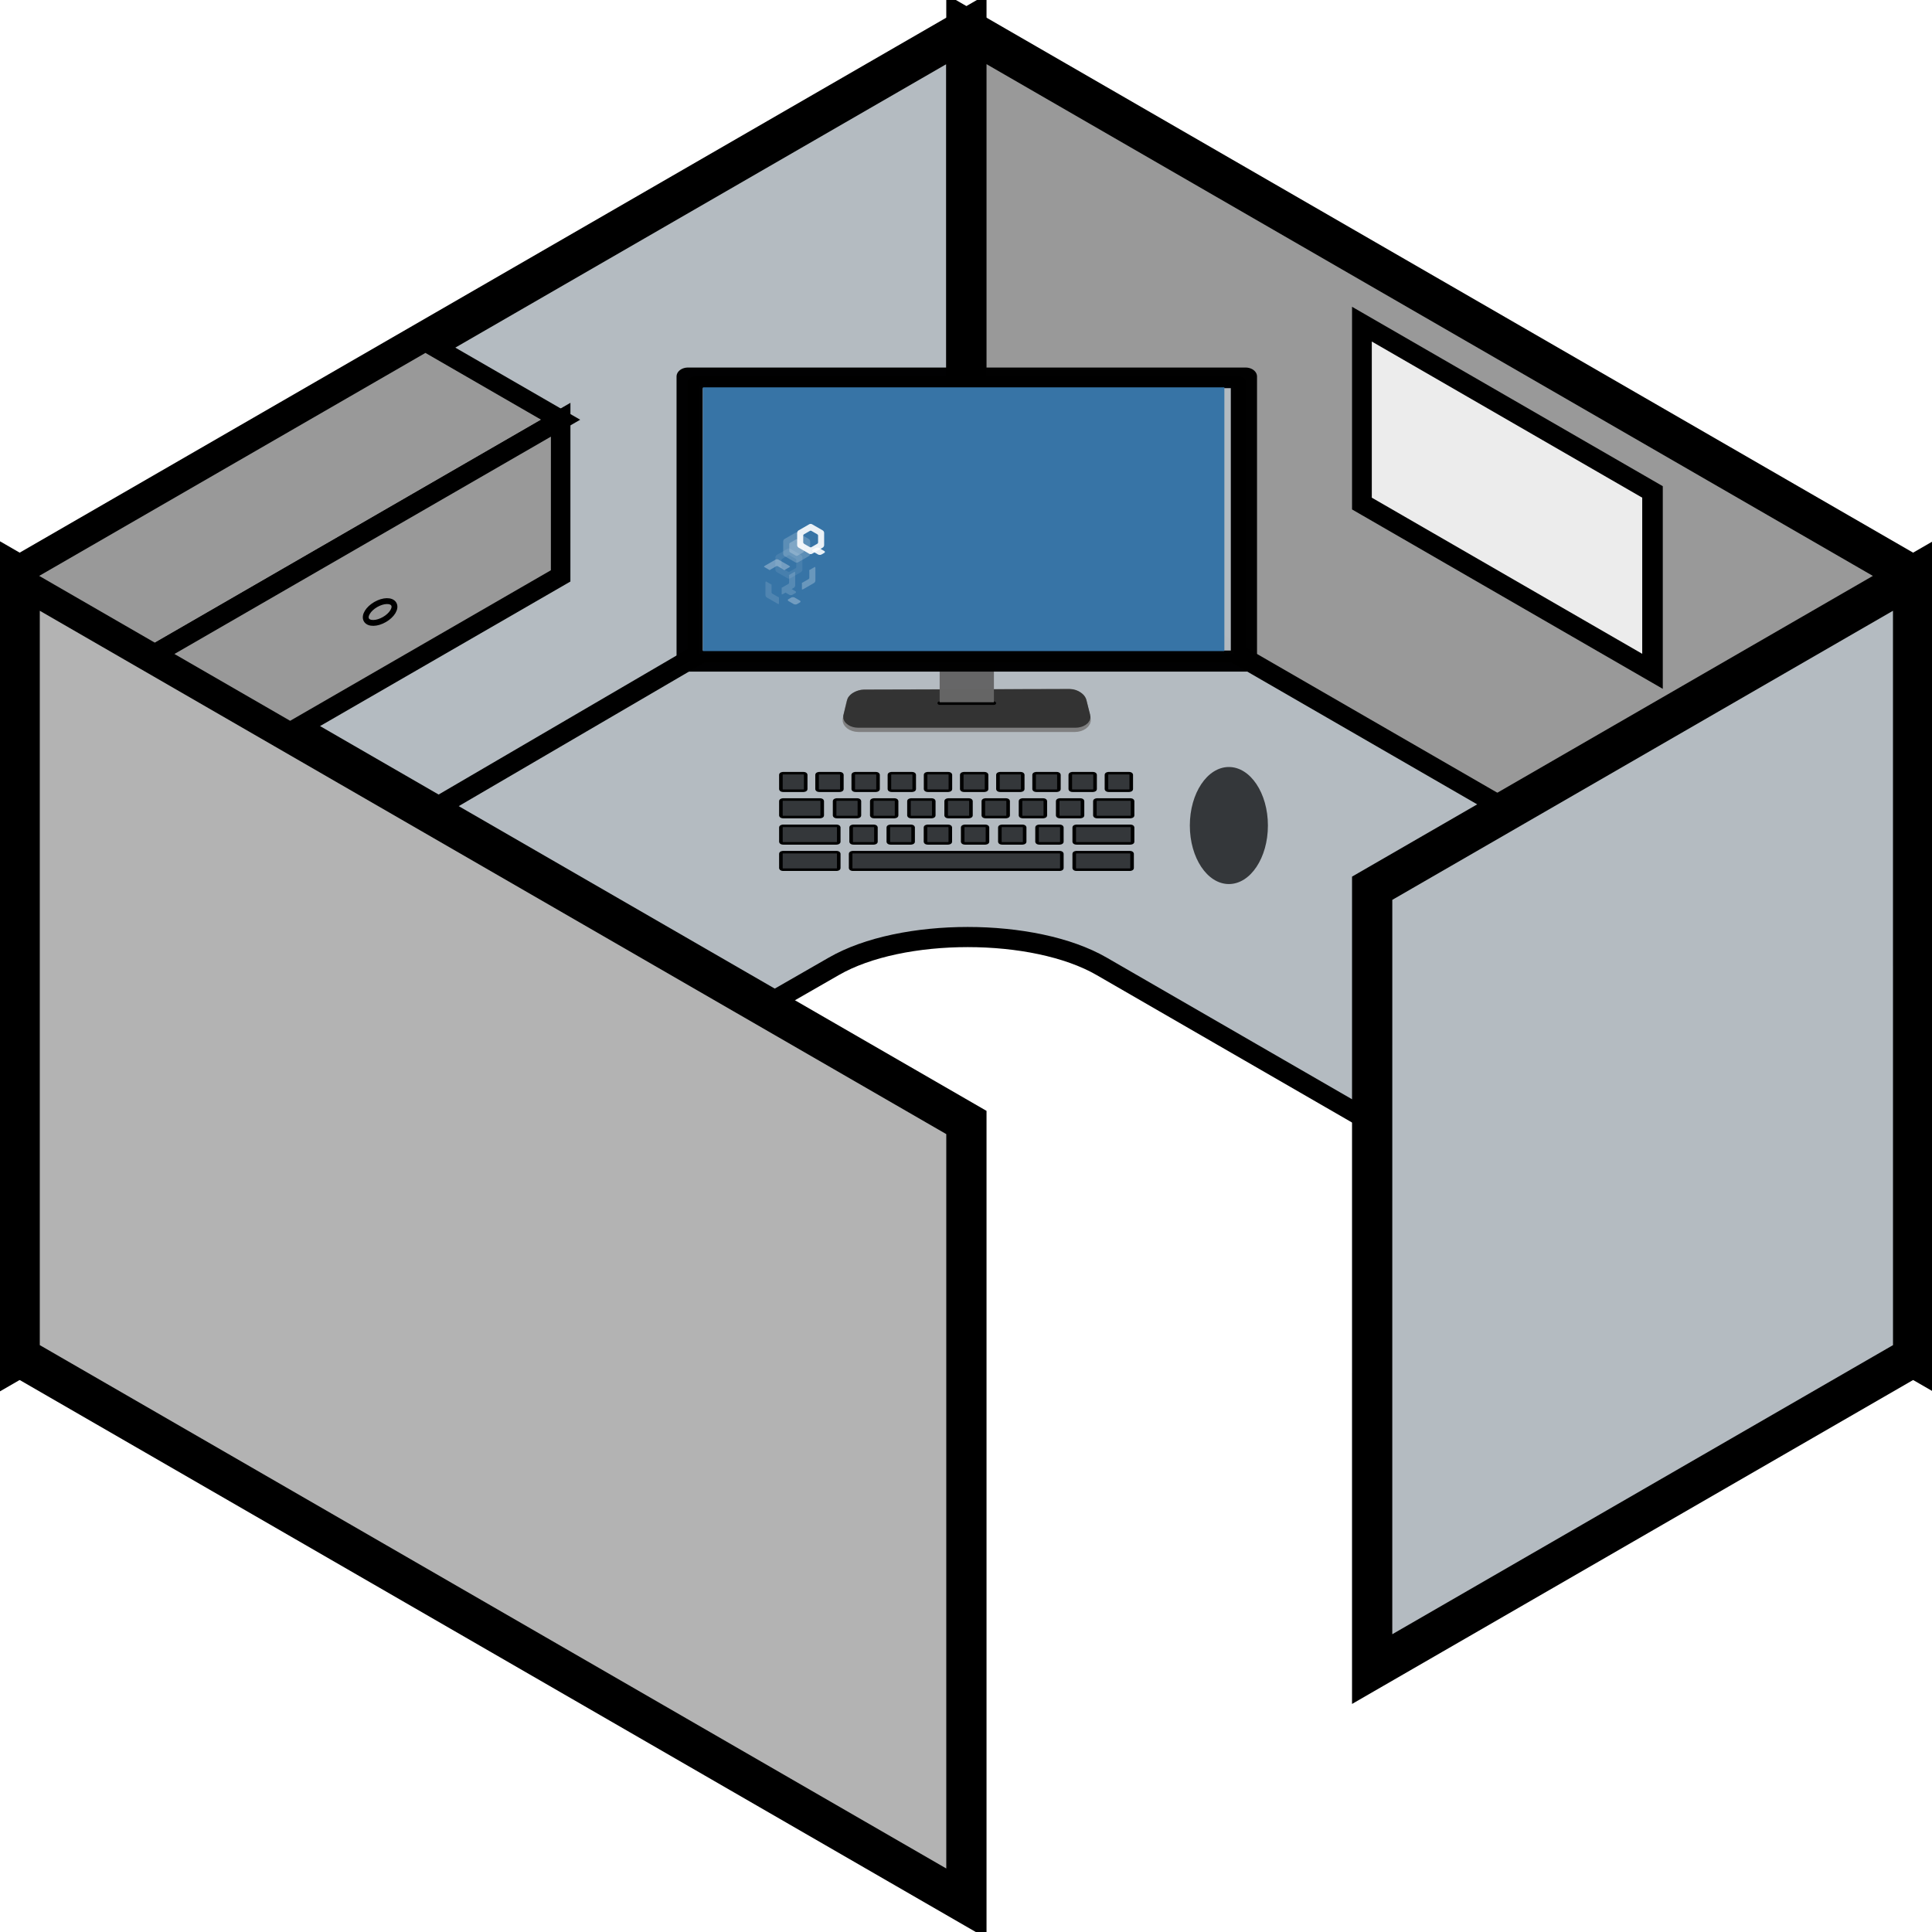 <?xml version="1.0" encoding="UTF-8" standalone="no"?>
<svg
   width="48px"
   height="48px"
   viewBox="0 0 48 48"
   version="1.1"
   id="svg2"
   sodipodi:docname="qube-cubicle.svg"
   inkscape:version="1.3.2 (091e20ef0f, 2023-11-25)"
   xml:space="preserve"
   xmlns:inkscape="http://www.inkscape.org/namespaces/inkscape"
   xmlns:sodipodi="http://sodipodi.sourceforge.net/DTD/sodipodi-0.dtd"
   xmlns:xlink="http://www.w3.org/1999/xlink"
   xmlns="http://www.w3.org/2000/svg"
   xmlns:svg="http://www.w3.org/2000/svg"
   xmlns:rdf="http://www.w3.org/1999/02/22-rdf-syntax-ns#"
   xmlns:cc="http://creativecommons.org/ns#"
   xmlns:dc="http://purl.org/dc/elements/1.1/"><title
     id="title43">Qubes Cubicle</title><sodipodi:namedview
     id="namedview"
     pagecolor="#ffffff"
     bordercolor="#000000"
     borderopacity="0.25"
     inkscape:showpageshadow="2"
     inkscape:pageopacity="0.0"
     inkscape:pagecheckerboard="0"
     inkscape:deskcolor="#d1d1d1"
     showguides="false"
     inkscape:zoom="7.2993188"
     inkscape:cx="12.261418"
     inkscape:cy="30.071299"
     inkscape:window-width="1366"
     inkscape:window-height="707"
     inkscape:window-x="0"
     inkscape:window-y="61"
     inkscape:window-maximized="1"
     inkscape:current-layer="svg2"><sodipodi:guide
       position="24,0"
       orientation="0.5,0.866"
       id="guide1"
       inkscape:locked="false"
       inkscape:label=""
       inkscape:color="rgb(0,134,229)" /><sodipodi:guide
       position="24,16"
       orientation="0.5,0.866"
       id="guide2"
       inkscape:label=""
       inkscape:locked="false"
       inkscape:color="rgb(0,134,229)" /><sodipodi:guide
       position="24,32"
       orientation="0.5,0.866"
       id="guide3"
       inkscape:label=""
       inkscape:locked="false"
       inkscape:color="rgb(0,134,229)" /><sodipodi:guide
       position="24,48"
       orientation="0.5,0.866"
       id="guide4"
       inkscape:label=""
       inkscape:locked="false"
       inkscape:color="rgb(0,134,229)" /><sodipodi:guide
       position="24,0"
       orientation="-0.5,0.866"
       id="guide5"
       inkscape:locked="false"
       inkscape:label=""
       inkscape:color="rgb(0,134,229)" /><sodipodi:guide
       position="24,16"
       orientation="-0.5,0.866"
       id="guide6"
       inkscape:label=""
       inkscape:locked="false"
       inkscape:color="rgb(0,134,229)" /><sodipodi:guide
       position="24,32"
       orientation="-0.5,0.866"
       id="guide7"
       inkscape:label=""
       inkscape:locked="false"
       inkscape:color="rgb(0,134,229)" /><sodipodi:guide
       position="24,48"
       orientation="-0.5,0.866"
       id="guide8"
       inkscape:label=""
       inkscape:locked="false"
       inkscape:color="rgb(0,134,229)" /><sodipodi:guide
       position="24,40"
       orientation="0.5,0.866"
       id="guide9"
       inkscape:label=""
       inkscape:locked="false"
       inkscape:color="rgb(0,134,229)" /><sodipodi:guide
       position="24,24"
       orientation="0.5,0.866"
       id="guide10"
       inkscape:label=""
       inkscape:locked="false"
       inkscape:color="rgb(0,134,229)" /><sodipodi:guide
       position="24,8"
       orientation="0.5,0.866"
       id="guide11"
       inkscape:label=""
       inkscape:locked="false"
       inkscape:color="rgb(0,134,229)" /><sodipodi:guide
       position="24,40"
       orientation="-0.5,0.866"
       id="guide12"
       inkscape:label=""
       inkscape:locked="false"
       inkscape:color="rgb(0,134,229)" /><sodipodi:guide
       position="24,24"
       orientation="-0.5,0.866"
       id="guide13"
       inkscape:label=""
       inkscape:locked="false"
       inkscape:color="rgb(0,134,229)" /><sodipodi:guide
       position="24,8"
       orientation="-0.5,0.866"
       id="guide14"
       inkscape:label=""
       inkscape:locked="false"
       inkscape:color="rgb(0,134,229)" /><sodipodi:guide
       position="24,32"
       orientation="1,0"
       id="guide15"
       inkscape:locked="false" /><sodipodi:guide
       position="17.072,36"
       orientation="1,0"
       id="guide16"
       inkscape:locked="false" /><sodipodi:guide
       position="10.144,24"
       orientation="1,0"
       id="guide17"
       inkscape:locked="false" /><sodipodi:guide
       position="3.215,12"
       orientation="1,0"
       id="guide18"
       inkscape:locked="false" /><sodipodi:guide
       position="30.928,20"
       orientation="1,0"
       id="guide19"
       inkscape:locked="false" /><sodipodi:guide
       position="37.856,16"
       orientation="1,0"
       id="guide20"
       inkscape:locked="false" /><sodipodi:guide
       position="44.785,12"
       orientation="1,0"
       id="guide21"
       inkscape:locked="false" /><sodipodi:guide
       position="43.052,25"
       orientation="0.5,0.866"
       id="guide22"
       inkscape:label=""
       inkscape:locked="false"
       inkscape:color="rgb(0,134,229)" /><sodipodi:guide
       position="44.784,32"
       orientation="0.5,0.866"
       id="guide23"
       inkscape:label=""
       inkscape:locked="false"
       inkscape:color="rgb(0,134,229)" /><sodipodi:guide
       position="44.784,16"
       orientation="0.5,0.866"
       id="guide24"
       inkscape:label=""
       inkscape:locked="false"
       inkscape:color="rgb(0,134,229)" /><sodipodi:guide
       position="41.32,10"
       orientation="0.5,0.866"
       id="guide25"
       inkscape:label=""
       inkscape:locked="false"
       inkscape:color="rgb(0,134,229)" /><sodipodi:guide
       position="34.392,6"
       orientation="0.5,0.866"
       id="guide26"
       inkscape:label=""
       inkscape:locked="false"
       inkscape:color="rgb(0,134,229)" /><sodipodi:guide
       position="27.464,2"
       orientation="0.5,0.866"
       id="guide27"
       inkscape:label=""
       inkscape:locked="false"
       inkscape:color="rgb(0,134,229)" /><sodipodi:guide
       position="3.215,32"
       orientation="-0.5,0.866"
       id="guide28"
       inkscape:label=""
       inkscape:locked="false"
       inkscape:color="rgb(0,134,229)" /><sodipodi:guide
       position="4.948,25"
       orientation="-0.5,0.866"
       id="guide29"
       inkscape:label=""
       inkscape:locked="false"
       inkscape:color="rgb(0,134,229)" /><sodipodi:guide
       position="3.215,16"
       orientation="-0.5,0.866"
       id="guide30"
       inkscape:label=""
       inkscape:locked="false"
       inkscape:color="rgb(0,134,229)" /><sodipodi:guide
       position="6.68,10"
       orientation="-0.5,0.866"
       id="guide31"
       inkscape:label=""
       inkscape:locked="false"
       inkscape:color="rgb(0,134,229)" /><sodipodi:guide
       position="13.608,6"
       orientation="-0.5,0.866"
       id="guide32"
       inkscape:label=""
       inkscape:locked="false"
       inkscape:color="rgb(0,134,229)" /><sodipodi:guide
       position="20.536,2"
       orientation="-0.5,0.866"
       id="guide33"
       inkscape:label=""
       inkscape:locked="false"
       inkscape:color="rgb(0,134,229)" /><sodipodi:guide
       position="30.928,40"
       orientation="0,-1"
       id="guide34"
       inkscape:locked="false" /><sodipodi:guide
       position="34.392,38"
       orientation="1,0"
       id="guide35"
       inkscape:locked="false" /><sodipodi:guide
       position="13.608,20"
       orientation="-0.5,0.866"
       id="guide36"
       inkscape:label=""
       inkscape:locked="false"
       inkscape:color="rgb(0,134,229)" /><sodipodi:guide
       position="10.144,20"
       orientation="0,-1"
       id="guide37"
       inkscape:locked="false" /><sodipodi:guide
       position="13.608,18"
       orientation="1,0"
       id="guide38"
       inkscape:locked="false" /><sodipodi:guide
       position="34.392,20"
       orientation="0.5,0.866"
       id="guide39"
       inkscape:label=""
       inkscape:locked="false"
       inkscape:color="rgb(0,134,229)" /><sodipodi:guide
       position="27.464,22"
       orientation="1,0"
       id="guide40"
       inkscape:locked="false" /><sodipodi:guide
       position="20.536,18"
       orientation="1,0"
       id="guide41"
       inkscape:locked="false" /><sodipodi:guide
       position="17.072,22"
       orientation="0,-1"
       id="guide42"
       inkscape:locked="false" /><sodipodi:guide
       position="24,24"
       orientation="0,-1"
       id="guide43"
       inkscape:locked="false" /></sodipodi:namedview><defs
     id="defs1"><clipPath
       id="SVGID_2_">
		<use
   xlink:href="#SVGID_1_"
   overflow="visible"
   id="use1" />
	</clipPath><rect
       id="SVGID_1_"
       x="15.572"
       y="23.601"
       width="114.021"
       height="54.691" /></defs><g
     id="Cubicle"
     style="display:inline;stroke-width:1.031;stroke-dasharray:none"
     transform="matrix(0.97,0,0,0.97,0.73,0.728)"><path
       style="font-variation-settings:normal;opacity:1;fill:#b4bbc1;fill-opacity:1;stroke:#000000;stroke-width:1.031;stroke-linecap:round;stroke-linejoin:miter;stroke-miterlimit:4;stroke-dasharray:none;stroke-dashoffset:0;stroke-opacity:1;paint-order:markers fill stroke;stop-color:#000000;stop-opacity:1"
       d="M 24,0 V 20 L -0.249,34 -0.249,14 Z"
       id="Back-left" /><path
       id="Back-right"
       style="font-variation-settings:normal;opacity:1;fill:#999999;fill-opacity:1;stroke:#000000;stroke-width:1.031;stroke-linecap:round;stroke-linejoin:miter;stroke-miterlimit:4;stroke-dasharray:none;stroke-dashoffset:0;stroke-opacity:1;paint-order:markers fill stroke;stop-color:#000000;stop-opacity:1"
       d="M 24,0 V 20 L 48.248,34 V 14 Z m 10.393,8 6.928,4 v 4 l -6.928,-4 z" /><path
       style="fill:#ececec;fill-opacity:0.998;stroke:none;stroke-width:1;stroke-dasharray:none"
       d="m 34.08,8.485 6.718,3.879 v 3.879 l -6.718,-3.879 v -3.879 0"
       id="Window"
       transform="matrix(1.031,0,0,1.031,-0.753,-0.751)" /><path
       style="font-variation-settings:normal;display:inline;opacity:1;fill:#b4bbc1;fill-opacity:1;stroke:#000000;stroke-width:0.516;stroke-linecap:round;stroke-linejoin:miter;stroke-miterlimit:4;stroke-dasharray:none;stroke-dashoffset:0;stroke-opacity:1;paint-order:markers fill stroke;stop-color:#000000;stop-opacity:1"
       d="M 48.248,26 39.588,31 27.464,24 C 25.733,23 22.336,23 20.604,24 L 8.412,31 -0.249,26.169 24,12 Z"
       id="Desk"
       sodipodi:nodetypes="cccccccc" /><path
       style="display:inline;fill:#b3b3b3;fill-opacity:1;stroke:#000000;stroke-width:1.031;stroke-linecap:round;stroke-dasharray:none;paint-order:markers fill stroke"
       d="M -0.249,14 24,28 V 48 L -0.249,34 Z"
       id="Left-Wall" /><path
       style="fill:#b4bbc1;fill-opacity:1;stroke:#000000;stroke-width:1.031;stroke-linecap:round;stroke-dasharray:none;paint-order:markers fill stroke"
       d="m 48.248,14 -13.855,8 -4.07e-4,20 13.856,-8 z"
       id="Right-Wall"
       sodipodi:nodetypes="ccccc" /></g><g
     id="Overhead-Space"
     style="display:inline;fill:#999999"
     transform="matrix(0.97,0,0,0.97,0.73,0.728)"><path
       style="font-variation-settings:normal;opacity:1;vector-effect:none;fill:#999999;fill-opacity:1;stroke:#000000;stroke-width:0.5;stroke-linecap:round;stroke-linejoin:miter;stroke-miterlimit:4;stroke-dasharray:none;stroke-dashoffset:0;stroke-opacity:1;-inkscape-stroke:none;paint-order:markers fill stroke;stop-color:#000000;stop-opacity:1"
       d="M -0.249,14 10.144,8 13.608,10 3.215,16 Z"
       id="path4"
       sodipodi:nodetypes="ccccc" /><path
       style="font-variation-settings:normal;opacity:1;vector-effect:none;fill:#999999;fill-opacity:1;stroke:#000000;stroke-width:0.5;stroke-linecap:round;stroke-linejoin:miter;stroke-miterlimit:4;stroke-dasharray:none;stroke-dashoffset:0;stroke-opacity:1;-inkscape-stroke:none;paint-order:markers fill stroke;stop-color:#000000;stop-opacity:1"
       d="M 6.679,18 3.215,16 13.608,10 13.607,14 Z"
       id="path5" /><ellipse
       style="vector-effect:non-scaling-stroke;fill:#999999;stroke:#000000;stroke-width:0.15;stroke-linecap:round;-inkscape-stroke:hairline;paint-order:markers fill stroke"
       id="path35"
       cx="-0.317"
       cy="-17.417"
       rx="0.405"
       ry="0.222"
       transform="rotate(150)" /></g><g
     id="Keyboard"
     transform="matrix(0.089,0,0,0.063,17.31,17.199)"
     style="display:inline;fill:#34373a;fill-opacity:1;stroke:#000000">
	<defs
   id="defs31" />
	<clipPath
   id="clipPath32">
		<use
   xlink:href="#SVGID_1_"
   overflow="visible"
   id="use32" />
	</clipPath>
	
	<path
   fill="#20221d"
   d="m 43.614,63.057 c 0,0 -0.648,0 -0.648,0.647 v 5.624 c 0,0 0,0.648 0.648,0.648 h 57.662 c 0,0 0.648,0 0.648,-0.648 v -5.624 c 0,0 0,-0.647 -0.648,-0.647 z"
   id="path2"
   style="fill:#34373a;fill-opacity:1;stroke:#000000" />
	<path
   fill="#20221d"
   d="m 106.031,63.057 c 0,0 -0.648,0 -0.648,0.647 v 5.624 c 0,0 0,0.648 0.648,0.648 h 14.85 c 0,0 0.648,0 0.648,-0.648 v -5.624 c 0,0 0,-0.647 -0.648,-0.647 z"
   id="path3"
   style="fill:#34373a;fill-opacity:1;stroke:#000000" />
	<path
   fill="#20221d"
   d="m 24.146,63.057 c 0,0 -0.648,0 -0.648,0.647 v 5.624 c 0,0 0,0.648 0.648,0.648 h 14.85 c 0,0 0.648,0 0.648,-0.648 v -5.624 c 0,0 0,-0.647 -0.648,-0.647 z"
   id="path4-2"
   style="fill:#34373a;fill-opacity:1;stroke:#000000" />
	<path
   fill="#20221d"
   d="m 54.132,52.677 c 0,0 -0.647,0 -0.647,0.647 v 5.624 c 0,0 0,0.648 0.647,0.648 h 5.624 c 0,0 0.648,0 0.648,-0.648 v -5.624 c 0,0 0,-0.647 -0.648,-0.647 z"
   id="path5-9"
   style="fill:#34373a;fill-opacity:1;stroke:#000000" />
	<path
   fill="#20221d"
   d="m 43.752,52.677 c 0,0 -0.648,0 -0.648,0.647 v 5.624 c 0,0 0,0.648 0.648,0.648 h 5.624 c 0,0 0.647,0 0.647,-0.648 v -5.624 c 0,0 0,-0.647 -0.647,-0.647 z"
   id="path6"
   style="fill:#34373a;fill-opacity:1;stroke:#000000" />
	<path
   fill="#20221d"
   d="m 24.146,52.677 c 0,0 -0.648,0 -0.648,0.647 v 5.624 c 0,0 0,0.648 0.648,0.648 h 14.85 c 0,0 0.648,0 0.648,-0.648 v -5.624 c 0,0 0,-0.647 -0.648,-0.647 z"
   id="path7"
   style="fill:#34373a;fill-opacity:1;stroke:#000000" />
	<path
   fill="#20221d"
   d="m 64.512,52.677 c 0,0 -0.648,0 -0.648,0.647 v 5.624 c 0,0 0,0.648 0.648,0.648 h 5.624 c 0,0 0.647,0 0.647,-0.648 v -5.624 c 0,0 0,-0.647 -0.647,-0.647 z"
   id="path8"
   style="fill:#34373a;fill-opacity:1;stroke:#000000" />
	<path
   fill="#20221d"
   d="m 74.892,52.677 c 0,0 -0.647,0 -0.647,0.647 v 5.624 c 0,0 0,0.648 0.647,0.648 h 5.624 c 0,0 0.648,0 0.648,-0.648 v -5.624 c 0,0 0,-0.647 -0.648,-0.647 z"
   id="path9"
   style="fill:#34373a;fill-opacity:1;stroke:#000000" />
	<path
   fill="#20221d"
   d="m 85.271,52.677 c 0,0 -0.648,0 -0.648,0.647 v 5.624 c 0,0 0,0.648 0.648,0.648 h 5.624 c 0,0 0.647,0 0.647,-0.648 v -5.624 c 0,0 0,-0.647 -0.647,-0.647 z"
   id="path10"
   style="fill:#34373a;fill-opacity:1;stroke:#000000" />
	<path
   fill="#20221d"
   d="m 95.651,52.677 c 0,0 -0.647,0 -0.647,0.647 v 5.624 c 0,0 0,0.648 0.647,0.648 h 5.624 c 0,0 0.648,0 0.648,-0.648 v -5.624 c 0,0 0,-0.647 -0.648,-0.647 z"
   id="path11"
   style="fill:#34373a;fill-opacity:1;stroke:#000000" />
	<path
   fill="#20221d"
   d="m 106.031,52.677 c 0,0 -0.648,0 -0.648,0.647 v 5.624 c 0,0 0,0.648 0.648,0.648 h 14.989 c 0,0 0.647,0 0.647,-0.648 v -5.624 c 0,0 0,-0.647 -0.647,-0.647 z"
   id="path12"
   style="fill:#34373a;fill-opacity:1;stroke:#000000" />
	<path
   fill="#20221d"
   d="m 49.519,42.297 c 0,0 -0.648,0 -0.648,0.647 v 5.624 c 0,0 0,0.648 0.648,0.648 h 5.624 c 0,0 0.648,0 0.648,-0.648 v -5.624 c 0,0 0,-0.647 -0.648,-0.647 z"
   id="path13"
   style="fill:#34373a;fill-opacity:1;stroke:#000000" />
	<path
   fill="#20221d"
   d="m 39.139,42.297 c 0,0 -0.648,0 -0.648,0.647 v 5.624 c 0,0 0,0.648 0.648,0.648 h 5.624 c 0,0 0.648,0 0.648,-0.648 v -5.624 c 0,0 0,-0.647 -0.648,-0.647 z"
   id="path14"
   style="fill:#34373a;fill-opacity:1;stroke:#000000" />
	<path
   fill="#20221d"
   d="m 24.146,42.297 c 0,0 -0.648,0 -0.648,0.647 v 5.624 c 0,0 0,0.648 0.648,0.648 h 10.237 c 0,0 0.648,0 0.648,-0.648 v -5.624 c 0,0 0,-0.647 -0.648,-0.647 z"
   id="path15"
   style="fill:#34373a;fill-opacity:1;stroke:#000000" />
	<path
   fill="#20221d"
   d="m 59.898,42.297 c 0,0 -0.648,0 -0.648,0.647 v 5.624 c 0,0 0,0.648 0.648,0.648 h 5.624 c 0,0 0.648,0 0.648,-0.648 v -5.624 c 0,0 0,-0.647 -0.648,-0.647 z"
   id="path16"
   style="fill:#34373a;fill-opacity:1;stroke:#000000" />
	<path
   fill="#20221d"
   d="m 70.278,42.297 c 0,0 -0.647,0 -0.647,0.647 v 5.624 c 0,0 0,0.648 0.647,0.648 h 5.624 c 0,0 0.648,0 0.648,-0.648 v -5.624 c 0,0 0,-0.647 -0.648,-0.647 z"
   id="path17"
   style="fill:#34373a;fill-opacity:1;stroke:#000000" />
	<path
   fill="#20221d"
   d="m 80.658,42.297 c 0,0 -0.648,0 -0.648,0.647 v 5.624 c 0,0 0,0.648 0.648,0.648 h 5.624 c 0,0 0.647,0 0.647,-0.648 v -5.624 c 0,0 0,-0.647 -0.647,-0.647 z"
   id="path18"
   style="fill:#34373a;fill-opacity:1;stroke:#000000" />
	<path
   fill="#20221d"
   d="m 91.038,42.297 c 0,0 -0.647,0 -0.647,0.647 v 5.624 c 0,0 0,0.648 0.647,0.648 h 5.624 c 0,0 0.648,0 0.648,-0.648 v -5.624 c 0,0 0,-0.647 -0.648,-0.647 z"
   id="path19"
   style="fill:#34373a;fill-opacity:1;stroke:#000000" />
	<path
   fill="#20221d"
   d="m 101.418,42.297 c 0,0 -0.648,0 -0.648,0.647 v 5.624 c 0,0 0,0.648 0.648,0.648 h 5.624 c 0,0 0.647,0 0.647,-0.648 v -5.624 c 0,0 0,-0.647 -0.647,-0.647 z"
   id="path20"
   style="fill:#34373a;fill-opacity:1;stroke:#000000" />
	<path
   fill="#20221d"
   d="m 111.798,42.297 c 0,0 -0.647,0 -0.647,0.647 v 5.624 c 0,0 0,0.648 0.647,0.648 h 9.222 c 0,0 0.648,0 0.648,-0.648 v -5.624 c 0,0 0,-0.647 -0.648,-0.647 z"
   id="path21"
   style="fill:#34373a;fill-opacity:1;stroke:#000000" />
	<path
   fill="#20221d"
   d="m 74.635,31.916 c 0,0 -0.647,0 -0.647,0.648 v 5.624 c 0,0 0,0.648 0.647,0.648 h 5.625 c 0,0 0.647,0 0.647,-0.648 v -5.624 c 0,0 0,-0.648 -0.647,-0.648 z"
   id="path22"
   style="fill:#34373a;fill-opacity:1;stroke:#000000" />
	<path
   fill="#20221d"
   d="m 64.537,31.916 c 0,0 -0.647,0 -0.647,0.648 v 5.624 c 0,0 0,0.648 0.647,0.648 h 5.625 c 0,0 0.647,0 0.647,-0.648 v -5.624 c 0,0 0,-0.648 -0.647,-0.648 z"
   id="path23"
   style="fill:#34373a;fill-opacity:1;stroke:#000000" />
	<path
   fill="#20221d"
   d="m 54.439,31.916 c 0,0 -0.648,0 -0.648,0.648 v 5.624 c 0,0 0,0.648 0.648,0.648 h 5.624 c 0,0 0.647,0 0.647,-0.648 v -5.624 c 0,0 0,-0.648 -0.647,-0.648 z"
   id="path24"
   style="fill:#34373a;fill-opacity:1;stroke:#000000" />
	<path
   fill="#20221d"
   d="m 44.342,31.916 c 0,0 -0.648,0 -0.648,0.648 v 5.624 c 0,0 0,0.648 0.648,0.648 h 5.624 c 0,0 0.647,0 0.647,-0.648 v -5.624 c 0,0 0,-0.648 -0.647,-0.648 z"
   id="path25"
   style="fill:#34373a;fill-opacity:1;stroke:#000000" />
	<path
   fill="#20221d"
   d="m 34.244,31.916 c 0,0 -0.648,0 -0.648,0.648 v 5.624 c 0,0 0,0.648 0.648,0.648 h 5.624 c 0,0 0.648,0 0.648,-0.648 v -5.624 c 0,0 0,-0.648 -0.648,-0.648 z"
   id="path26"
   style="fill:#34373a;fill-opacity:1;stroke:#000000" />
	<path
   fill="#20221d"
   d="m 24.146,31.916 c 0,0 -0.648,0 -0.648,0.648 v 5.624 c 0,0 0,0.648 0.648,0.648 h 5.624 c 0,0 0.648,0 0.648,-0.648 v -5.624 c 0,0 0,-0.648 -0.648,-0.648 z"
   id="path27"
   style="fill:#34373a;fill-opacity:1;stroke:#000000" />
	<path
   fill="#20221d"
   d="m 84.733,31.916 c 0,0 -0.647,0 -0.647,0.648 v 5.624 c 0,0 0,0.648 0.647,0.648 h 5.624 c 0,0 0.648,0 0.648,-0.648 v -5.624 c 0,0 0,-0.648 -0.648,-0.648 z"
   id="path28"
   style="fill:#34373a;fill-opacity:1;stroke:#000000" />
	<path
   fill="#20221d"
   d="m 94.832,31.916 c 0,0 -0.648,0 -0.648,0.648 v 5.624 c 0,0 0,0.648 0.648,0.648 h 5.623 c 0,0 0.648,0 0.648,-0.648 v -5.624 c 0,0 0,-0.648 -0.648,-0.648 z"
   id="path29"
   style="fill:#34373a;fill-opacity:1;stroke:#000000" />
	<path
   fill="#20221d"
   d="m 104.93,31.916 c 0,0 -0.648,0 -0.648,0.648 v 5.624 c 0,0 0,0.648 0.648,0.648 h 5.623 c 0,0 0.648,0 0.648,-0.648 v -5.624 c 0,0 0,-0.648 -0.648,-0.648 z"
   id="path30"
   style="fill:#34373a;fill-opacity:1;stroke:#000000" />
	<path
   fill="#20221d"
   d="m 115.027,31.916 c 0,0 -0.648,0 -0.648,0.648 v 5.624 c 0,0 0,0.648 0.648,0.648 h 5.624 c 0,0 0.647,0 0.647,-0.648 v -5.624 c 0,0 0,-0.648 -0.647,-0.648 z"
   id="path31"
   style="display:inline;fill:#34373a;fill-opacity:1;stroke:#000000"
   inkscape:label="path31" />
</g><ellipse
     style="display:inline;vector-effect:non-scaling-stroke;fill:#34373a;stroke-width:2.414;stroke-linecap:round;-inkscape-stroke:hairline;paint-order:markers fill stroke"
     id="Mouse"
     cx="30.531"
     cy="20.51"
     rx="0.97"
     ry="1.454" /><g
     id="Monitor"
     transform="matrix(0.014,0,0,0.011,23.463,13.722)"
     style="display:inline"><path
       style="color:#000000;font-style:normal;font-variant:normal;font-weight:normal;font-stretch:normal;font-size:medium;line-height:normal;font-family:sans-serif;font-variant-ligatures:normal;font-variant-position:normal;font-variant-caps:normal;font-variant-numeric:normal;font-variant-alternates:normal;font-feature-settings:normal;text-indent:0;text-align:start;text-decoration:none;text-decoration-line:none;text-decoration-style:solid;text-decoration-color:#000000;letter-spacing:normal;word-spacing:normal;text-transform:none;writing-mode:lr-tb;direction:ltr;text-orientation:mixed;dominant-baseline:auto;baseline-shift:baseline;text-anchor:start;white-space:normal;shape-padding:0;clip-rule:nonzero;display:inline;overflow:visible;visibility:visible;opacity:0.99;isolation:auto;mix-blend-mode:normal;color-interpolation:sRGB;color-interpolation-filters:linearRGB;solid-color:#000000;solid-opacity:1;vector-effect:none;fill:#808080;fill-opacity:1;fill-rule:nonzero;stroke:#808080;stroke-width:38.937;stroke-linecap:round;stroke-linejoin:round;stroke-miterlimit:4;stroke-dasharray:none;stroke-dashoffset:0;stroke-opacity:1;paint-order:stroke fill markers;color-rendering:auto;image-rendering:auto;shape-rendering:auto;text-rendering:auto;enable-background:accumulate"
       d="m -141.82,329.264 c -4.756,0.019 -11.732,4.949 -12.535,9.613 l -6.704,38.899 c -0.804,4.664 3.855,8.569 8.612,8.569 H 231.657 c 4.756,0 9.44,-3.909 8.612,-8.569 0,0 -4.673,-26.274 -7.009,-39.411 -0.829,-4.659 -6.859,-10.58 -11.615,-10.561 -121.155,0.469 -242.31,0.993 -363.464,1.461 z"
       id="rect4647-6"
       inkscape:connector-curvature="0"
       sodipodi:nodetypes="sssssssss" /><path
       sodipodi:nodetypes="sssssssss"
       inkscape:connector-curvature="0"
       id="path4527"
       d="m -142.348,327.993 c -4.776,0.015 -11.782,4.371 -12.589,8.49 l -6.733,34.357 c -0.807,4.119 3.872,7.568 8.648,7.568 h 385.741 c 4.776,0 9.48,-3.453 8.648,-7.568 0,0 -4.692,-23.206 -7.039,-34.809 -0.832,-4.115 -6.889,-9.344 -11.665,-9.328 -121.671,0.414 -243.341,0.877 -365.012,1.291 z"
       style="color:#000000;font-style:normal;font-variant:normal;font-weight:normal;font-stretch:normal;font-size:medium;line-height:normal;font-family:sans-serif;font-variant-ligatures:normal;font-variant-position:normal;font-variant-caps:normal;font-variant-numeric:normal;font-variant-alternates:normal;font-feature-settings:normal;text-indent:0;text-align:start;text-decoration:none;text-decoration-line:none;text-decoration-style:solid;text-decoration-color:#000000;letter-spacing:normal;word-spacing:normal;text-transform:none;writing-mode:lr-tb;direction:ltr;text-orientation:mixed;dominant-baseline:auto;baseline-shift:baseline;text-anchor:start;white-space:normal;shape-padding:0;clip-rule:nonzero;display:inline;overflow:visible;visibility:visible;isolation:auto;mix-blend-mode:normal;color-interpolation:sRGB;color-interpolation-filters:linearRGB;solid-color:#000000;solid-opacity:1;vector-effect:none;fill:#333333;fill-opacity:1;fill-rule:nonzero;stroke:#333333;stroke-width:35.602;stroke-linecap:round;stroke-linejoin:round;stroke-miterlimit:4;stroke-dasharray:none;stroke-dashoffset:0;stroke-opacity:1;paint-order:stroke fill markers;color-rendering:auto;image-rendering:auto;shape-rendering:auto;text-rendering:auto;enable-background:accumulate" /><path
       style="display:inline;fill:none;stroke:#000000;stroke-width:7.805;stroke-linecap:round;stroke-linejoin:round;stroke-miterlimit:4;stroke-dasharray:none;stroke-opacity:1"
       d="M -8.379,340.674 H 87.882 Z"
       id="path4626"
       inkscape:connector-curvature="0" /><rect
       style="display:inline;opacity:0.99;fill:#666666;stroke:none;stroke-width:7.512;stroke-linecap:round;stroke-linejoin:round;stroke-miterlimit:4;stroke-dasharray:none;stroke-opacity:1;paint-order:stroke fill markers"
       id="rect4624"
       width="96.262"
       height="85.192"
       x="-8.379"
       y="253.482" /><rect
       style="display:inline;opacity:0.99;fill:#b4bbc1;fill-opacity:1;stroke:#000000;stroke-width:26.692;stroke-linecap:round;stroke-linejoin:round;stroke-miterlimit:4;stroke-dasharray:none;stroke-opacity:1;paint-order:stroke fill markers"
       id="rect4485-5"
       width="963.789"
       height="619.337"
       x="-442.143"
       y="-384.141" /><rect
       style="display:inline;opacity:0.99;fill:none;stroke:#000000;stroke-width:40.26;stroke-linecap:round;stroke-linejoin:round;stroke-miterlimit:4;stroke-dasharray:none;stroke-opacity:1;paint-order:stroke fill markers"
       id="rect4485-3"
       width="989.864"
       height="646.566"
       x="-455.18"
       y="-397.18" /></g><g
     id="Qubes-Desktop"
     transform="matrix(0.005,0,0,0.005,17.763,10.2)"
     style="display:inline"><g
       transform="translate(1846.241,963.78)"
       id="g4623"
       style="display:inline"><rect
         width="2590.928"
         height="1310.527"
         ry="0"
         x="-1905.936"
         y="-1079.044"
         id="rect4364"
         style="display:inline;fill:#3774a6;fill-opacity:1;fill-rule:nonzero;stroke:none;stroke-width:1.279" /><path
         d="m -1478.541,-278.701 a 15.314,15.314 0 0 0 -8.021,2.054 l -51.732,29.857 a 15.314,15.314 0 0 0 -7.661,13.261 v 59.745 a 15.314,15.314 0 0 0 7.661,13.245 l 51.732,29.88 a 15.314,15.314 0 0 0 15.315,0 l 51.739,-29.88 a 15.314,15.314 0 0 0 7.654,-13.245 v -59.745 a 15.314,15.314 0 0 0 -7.654,-13.261 l -51.739,-29.857 a 15.314,15.314 0 0 0 -7.294,-2.054 z m -0.164,33.769 a 8.423,8.423 0 0 1 4.014,1.125 l 28.459,16.424 a 8.423,8.423 0 0 1 4.21,7.294 v 32.863 a 8.423,8.423 0 0 1 -4.21,7.279 l -28.459,16.44 a 8.423,8.423 0 0 1 -8.419,0 l -28.459,-16.44 a 8.423,8.423 0 0 1 -4.21,-7.279 v -32.863 a 8.423,8.423 0 0 1 4.21,-7.294 l 28.459,-16.424 a 8.423,8.423 0 0 1 4.405,-1.125 z"
         inkscape:connector-curvature="0"
         id="path4366"
         style="color:#000000;font-style:normal;font-variant:normal;font-weight:normal;font-stretch:normal;font-size:medium;line-height:normal;font-family:Sans;-inkscape-font-specification:Sans;text-indent:0;text-align:start;text-decoration:none;text-decoration-line:none;letter-spacing:normal;word-spacing:normal;text-transform:none;writing-mode:lr-tb;direction:ltr;baseline-shift:baseline;text-anchor:start;display:inline;overflow:visible;visibility:visible;opacity:0.08;fill:#ffffff;fill-opacity:1;fill-rule:nonzero;stroke:none;stroke-width:116.01;marker:none;enable-background:accumulate" /><path
         d="m -1439.895,-358.016 a 15.314,15.314 0 0 0 -8.02,2.048 l -51.738,29.86 a 15.314,15.314 0 0 0 -7.656,13.265 v 59.739 a 15.314,15.314 0 0 0 7.656,13.246 l 51.738,29.879 a 15.314,15.314 0 0 0 15.313,0 l 51.738,-29.879 a 15.314,15.314 0 0 0 7.656,-13.246 v -59.739 a 15.314,15.314 0 0 0 -7.656,-13.265 l -51.738,-29.86 a 15.314,15.314 0 0 0 -7.293,-2.048 z"
         inkscape:connector-curvature="0"
         id="path4368"
         style="color:#000000;font-style:normal;font-variant:normal;font-weight:normal;font-stretch:normal;font-size:medium;line-height:normal;font-family:Sans;-inkscape-font-specification:Sans;text-indent:0;text-align:start;text-decoration:none;text-decoration-line:none;letter-spacing:normal;word-spacing:normal;text-transform:none;writing-mode:lr-tb;direction:ltr;baseline-shift:baseline;text-anchor:start;display:inline;overflow:visible;visibility:visible;opacity:0.185;fill:#ffffff;fill-opacity:1;fill-rule:nonzero;stroke:none;stroke-width:116.01;marker:none;enable-background:accumulate" /><path
         d="m -1440.059,-324.248 a 8.423,8.423 0 0 0 -4.411,1.127 l -28.456,16.423 a 8.423,8.423 0 0 0 -4.211,7.295 v 32.856 a 8.423,8.423 0 0 0 4.211,7.285 l 28.456,16.433 a 8.423,8.423 0 0 0 8.422,0 l 28.456,-16.433 a 8.423,8.423 0 0 0 4.211,-7.285 v -32.856 a 8.423,8.423 0 0 0 -4.211,-7.295 l -28.456,-16.423 a 8.423,8.423 0 0 0 -4.011,-1.127 z"
         inkscape:connector-curvature="0"
         id="path4370"
         style="color:#000000;font-style:normal;font-variant:normal;font-weight:normal;font-stretch:normal;font-size:medium;line-height:normal;font-family:Sans;-inkscape-font-specification:Sans;text-indent:0;text-align:start;text-decoration:none;text-decoration-line:none;letter-spacing:normal;word-spacing:normal;text-transform:none;writing-mode:lr-tb;direction:ltr;baseline-shift:baseline;text-anchor:start;display:inline;overflow:visible;visibility:visible;opacity:0.219;fill:#ffffff;fill-opacity:1;fill-rule:nonzero;stroke:none;stroke-width:116.01;marker:none;enable-background:accumulate" /><path
         d="m -1349.211,-187.18 -29.255,16.885 a 8.423,8.423 0 0 1 1.132,4.21 v 32.855 a 8.423,8.423 0 0 1 -4.21,7.287 l -28.451,16.432 a 8.423,8.423 0 0 1 -4.194,1.117 v 33.769 a 15.314,15.314 0 0 0 7.638,-2.038 l 51.739,-29.88 a 15.314,15.314 0 0 0 7.654,-13.245 v -59.737 a 15.314,15.314 0 0 0 -2.054,-7.654 z"
         inkscape:connector-curvature="0"
         id="path4372"
         style="display:inline;opacity:0.25;fill:#ffffff;fill-opacity:1;stroke:none" /><path
         d="m -1602.92,-187.362 29.25,16.893 a 8.423,8.423 0 0 1 3.079,-3.085 l 28.454,-16.428 a 8.423,8.423 0 0 1 8.415,0 l 28.456,16.423 a 8.423,8.423 0 0 1 3.064,3.074 l 29.245,-16.885 a 15.314,15.314 0 0 0 -5.584,-5.596 l -51.747,-29.868 a 15.314,15.314 0 0 0 -15.297,-0.01 l -51.734,29.868 a 15.314,15.314 0 0 0 -5.601,5.606 z"
         inkscape:connector-curvature="0"
         id="path4374"
         style="display:inline;opacity:0.3;fill:#ffffff;fill-opacity:1;stroke:none" /><path
         d="m -1449.767,-163.09 -29.255,16.885 a 8.423,8.423 0 0 1 1.132,4.209 v 32.855 a 8.423,8.423 0 0 1 -4.209,7.287 l -28.451,16.432 a 8.423,8.423 0 0 1 -4.194,1.117 v 33.769 a 15.314,15.314 0 0 0 7.638,-2.038 l 11.519,-6.654 18.454,10.723 c 4.478,2.6 11.688,2.6 16.166,0 l 14.12,-8.193 c 4.478,-2.6 4.478,-6.787 0,-9.387 l -18.384,-10.676 9.864,-5.693 a 15.314,15.314 0 0 0 7.654,-13.245 v -59.737 a 15.314,15.314 0 0 0 -2.054,-7.654 z"
         inkscape:connector-curvature="0"
         id="path4376"
         style="display:inline;opacity:0.16;fill:#ffffff;fill-opacity:1;stroke:none" /><rect
         width="35.016"
         height="49.002"
         ry="9.346"
         x="-838.931"
         y="-882.481"
         transform="matrix(0.865,-0.502,0.865,0.502,0,0)"
         id="rect4378"
         style="display:inline;opacity:0.291;fill:#ffffff;fill-opacity:1;stroke:none" /><rect
         width="35.016"
         height="49.002"
         ry="9.346"
         x="-523.467"
         y="-1057.729"
         transform="matrix(0.865,-0.502,0.865,0.502,0,0)"
         id="rect4380"
         style="display:inline;opacity:0.9;fill:#ffffff;fill-opacity:1;stroke:none" /><path
         d="m -1370.392,-400.475 a 15.314,15.314 0 0 0 -8.021,2.054 l -51.732,29.857 a 15.314,15.314 0 0 0 -7.661,13.261 v 59.745 a 15.314,15.314 0 0 0 7.661,13.245 l 51.732,29.88 a 15.314,15.314 0 0 0 15.315,0 l 51.739,-29.88 a 15.314,15.314 0 0 0 7.654,-13.245 v -59.745 a 15.314,15.314 0 0 0 -7.654,-13.261 l -51.739,-29.857 a 15.314,15.314 0 0 0 -7.294,-2.054 z m -0.164,33.769 a 8.423,8.423 0 0 1 4.014,1.125 l 28.459,16.424 a 8.423,8.423 0 0 1 4.21,7.294 v 32.863 a 8.423,8.423 0 0 1 -4.21,7.279 l -28.459,16.439 a 8.423,8.423 0 0 1 -8.419,0 l -28.459,-16.439 a 8.423,8.423 0 0 1 -4.21,-7.279 v -32.863 a 8.423,8.423 0 0 1 4.21,-7.294 l 28.459,-16.424 a 8.423,8.423 0 0 1 4.405,-1.125 z"
         inkscape:connector-curvature="0"
         id="path4382"
         style="color:#000000;font-style:normal;font-variant:normal;font-weight:normal;font-stretch:normal;font-size:medium;line-height:normal;font-family:Sans;-inkscape-font-specification:Sans;text-indent:0;text-align:start;text-decoration:none;text-decoration-line:none;letter-spacing:normal;word-spacing:normal;text-transform:none;writing-mode:lr-tb;direction:ltr;baseline-shift:baseline;text-anchor:start;display:inline;overflow:visible;visibility:visible;opacity:0.9;fill:#ffffff;fill-opacity:1;fill-rule:nonzero;stroke:none;stroke-width:116.01;marker:none;enable-background:accumulate" /><path
         d="m -1528.334,-2.507 0.01,-33.778 a 8.423,8.423 0 0 1 -4.212,-1.124 l -28.454,-16.428 a 8.423,8.423 0 0 1 -4.205,-7.289 l -0.01,-32.855 a 8.423,8.423 0 0 1 1.13,-4.19 l -29.245,-16.885 a 15.314,15.314 0 0 0 -2.054,7.634 l 0.01,59.748 a 15.314,15.314 0 0 0 7.644,13.251 l 51.733,29.868 a 15.314,15.314 0 0 0 7.655,2.048 z"
         inkscape:connector-curvature="0"
         id="path4384"
         style="display:inline;opacity:0.126;fill:#ffffff;fill-opacity:1;stroke:none" /></g></g></svg>
